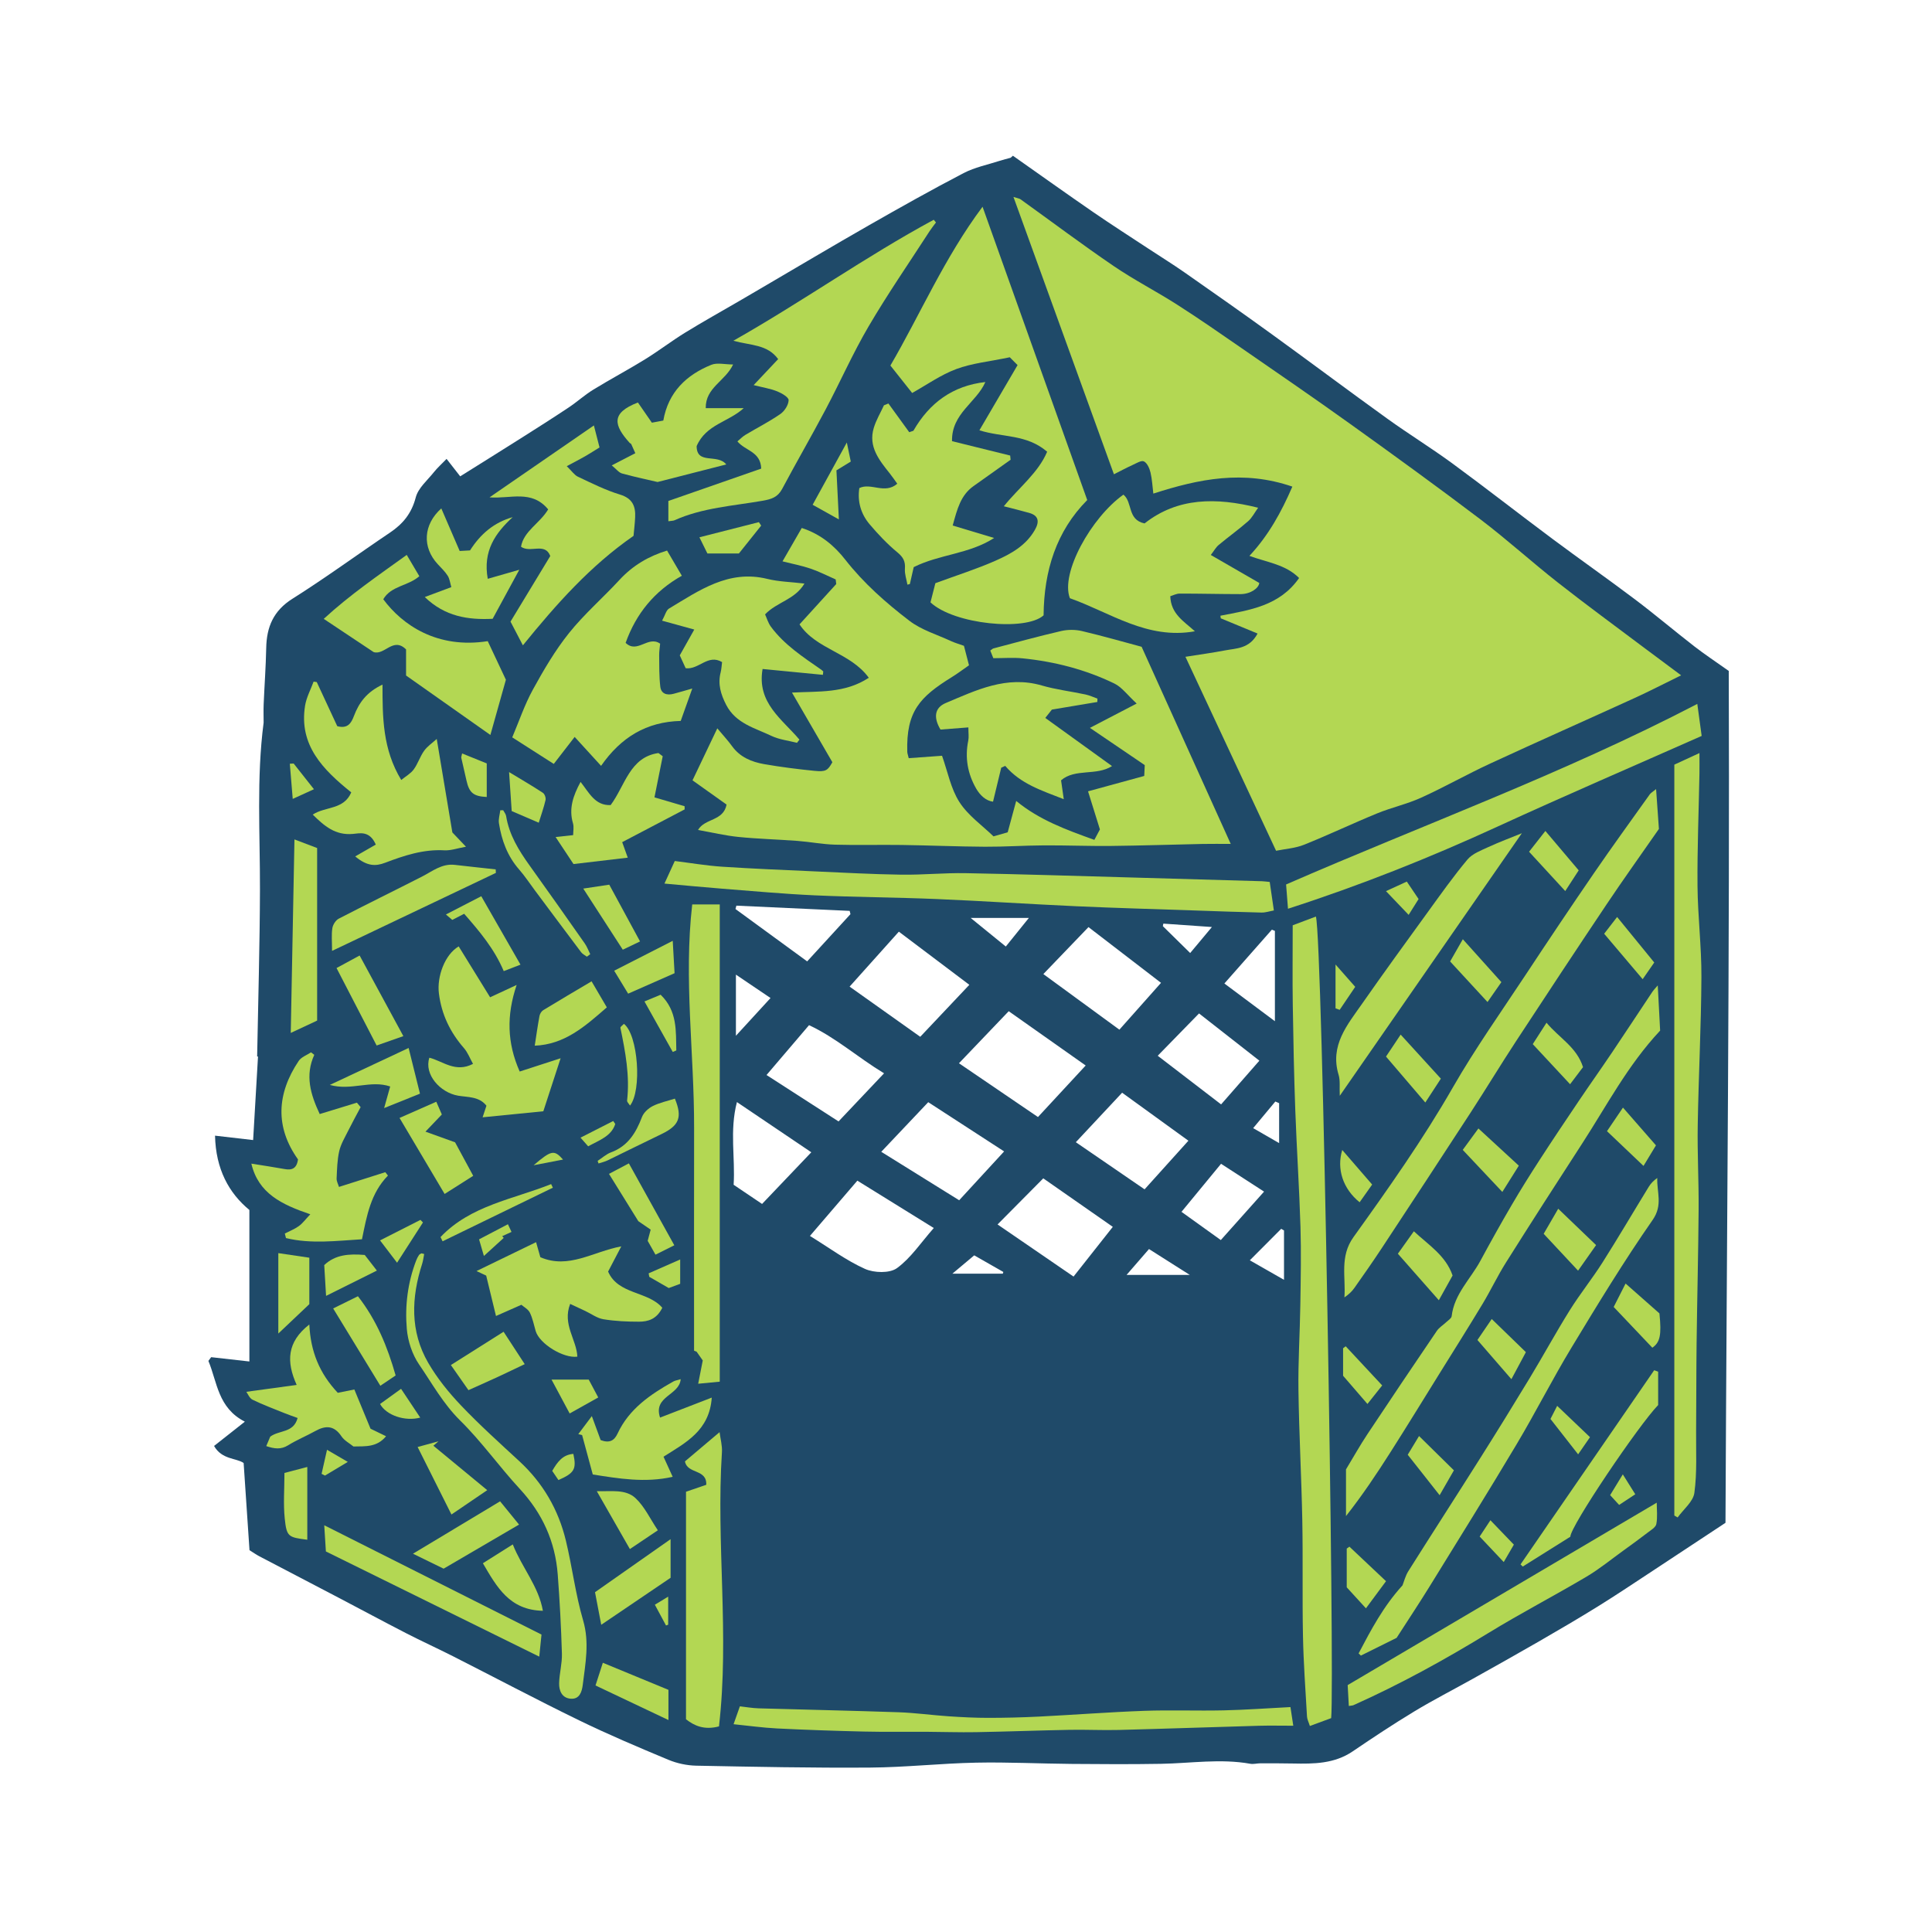 <svg version="1.1" id="svg" xmlns="http://www.w3.org/2000/svg" xmlns:xlink="http://www.w3.org/1999/xlink" x="0px" y="0px"
	 width="200px" height="200px" viewBox="0 0 200 200" enable-background="new 0 0 200 200" xml:space="preserve">
<path class="stroke" fill="#1f4a69"  fill-rule="evenodd" clip-rule="evenodd" d="M104.857,16.122c2.762,1.942,5.509,3.905,8.288,5.82
	c1.886,1.298,3.814,2.532,5.727,3.792c1.263,0.833,2.553,1.629,3.792,2.496c3,2.096,5.996,4.199,8.961,6.345
	c4.015,2.906,7.981,5.88,12.003,8.776c2.221,1.599,4.559,3.037,6.764,4.655c3.464,2.541,6.847,5.191,10.291,7.759
	c2.843,2.12,5.75,4.156,8.581,6.291c2.078,1.567,4.066,3.253,6.123,4.849c1.046,0.812,2.155,1.543,3.574,2.551
	c0.106,29.053-0.208,58.474-0.339,88.184c-2.504,1.654-5.038,3.332-7.577,5c-1.858,1.221-3.703,2.461-5.592,3.632
	c-2.037,1.264-4.107,2.473-6.182,3.672c-2.252,1.3-4.522,2.567-6.791,3.837c-2.028,1.134-4.1,2.191-6.086,3.393
	c-2.163,1.308-4.273,2.708-6.364,4.128c-1.901,1.291-4.025,1.3-6.181,1.256c-1.121-0.022-2.243-0.021-3.365-0.02
	c-0.352,0-0.716,0.108-1.053,0.048c-3.085-0.552-6.164-0.049-9.247,0.005c-3.071,0.053-6.144,0.037-9.216,0.01
	c-3.311-0.027-6.624-0.199-9.933-0.131c-3.654,0.075-7.303,0.483-10.956,0.51c-6,0.043-12.001-0.079-18.001-0.197
	c-0.967-0.02-1.988-0.236-2.881-0.608c-3.118-1.3-6.235-2.618-9.271-4.097c-4.388-2.137-8.703-4.427-13.058-6.636
	c-1.598-0.81-3.231-1.552-4.824-2.371c-2.337-1.201-4.65-2.45-6.979-3.669c-2.74-1.438-5.487-2.863-8.229-4.301
	c-0.306-0.162-0.59-0.363-1.008-0.624c-0.196-2.918-0.395-5.861-0.607-9.026c-0.723-0.521-2.259-0.336-3.061-1.767
	c1.018-0.803,2.005-1.582,3.186-2.513c-2.796-1.433-2.85-4.079-3.773-6.292c0.096-0.128,0.191-0.257,0.287-0.385
	c1.215,0.136,2.43,0.274,3.956,0.446c0-5.15,0-10.308,0-15.684c-2.125-1.75-3.481-4.233-3.556-7.693
	c1.402,0.163,2.659,0.307,3.944,0.456c0.171-2.926,0.338-5.787,0.504-8.646c-0.029-0.001-0.059-0.002-0.089-0.003
	c0.104-5.767,0.277-11.532,0.292-17.298c0.015-5.762-0.367-11.532,0.379-17.264c0-0.636-0.022-1.271,0.004-1.905
	c0.082-1.938,0.226-3.874,0.264-5.812c0.042-2.186,0.739-3.864,2.721-5.112c3.438-2.166,6.72-4.577,10.093-6.845
	c1.348-0.906,2.239-1.995,2.667-3.645c0.253-0.974,1.213-1.774,1.89-2.625c0.345-0.434,0.767-0.807,1.3-1.36
	c0.524,0.671,0.918,1.176,1.411,1.807c2.03-1.272,4.157-2.596,6.274-3.936c1.658-1.049,3.315-2.101,4.949-3.188
	c0.874-0.581,1.659-1.301,2.552-1.848c1.766-1.084,3.601-2.056,5.364-3.144c1.408-0.868,2.725-1.884,4.133-2.752
	c1.829-1.126,3.707-2.171,5.563-3.251c0.759-0.442,1.516-0.888,2.275-1.331c3.729-2.181,7.44-4.392,11.191-6.534
	c3.242-1.852,6.499-3.682,9.81-5.407c1.158-0.604,2.494-0.867,3.751-1.277c0.366-0.119,0.742-0.207,1.113-0.31
	C104.696,16.26,104.777,16.19,104.857,16.122z M99.272,110.068c2.869,1.953,5.451,3.71,8.178,5.567
	c1.638-1.769,3.227-3.485,4.94-5.335c-2.818-1.988-5.427-3.829-7.968-5.621C102.599,106.588,101.01,108.251,99.272,110.068z
	 M87.951,102.134c2.466,1.751,4.854,3.447,7.313,5.193c1.781-1.885,3.449-3.651,5.082-5.38c-2.565-1.934-4.91-3.702-7.297-5.502
	C91.337,98.355,89.71,100.171,87.951,102.134z M96.665,127.124c-2.73-1.693-5.282-3.273-7.912-4.903
	c-1.663,1.938-3.248,3.786-4.909,5.722c2.019,1.243,3.762,2.544,5.699,3.413c0.939,0.421,2.557,0.469,3.311-0.08
	C94.292,130.23,95.33,128.637,96.665,127.124z M103.946,119.194c-2.646-1.717-5.2-3.374-7.855-5.097
	c-1.58,1.669-3.136,3.313-4.863,5.137c2.769,1.722,5.37,3.34,8.066,5.016C100.814,122.598,102.324,120.957,103.946,119.194z
	 M108.007,100.835c2.677,1.958,5.156,3.771,7.872,5.756c1.444-1.625,2.865-3.225,4.309-4.848c-2.635-2.025-5.078-3.903-7.508-5.77
	C111.101,97.616,109.612,99.165,108.007,100.835z M91.518,111.109c-2.732-1.653-4.973-3.682-7.766-4.984
	c-1.493,1.75-2.855,3.346-4.402,5.16c2.539,1.636,4.987,3.212,7.456,4.804C88.4,114.404,89.883,112.836,91.518,111.109z
	 M115.197,127.003c-2.545-1.775-4.837-3.374-7.197-5.021c-1.584,1.598-3.126,3.152-4.733,4.773c2.702,1.853,5.174,3.548,7.867,5.394
	C112.537,130.373,113.823,128.743,115.197,127.003z M116.162,113.117c-1.585,1.695-3.141,3.358-4.792,5.124
	c2.492,1.709,4.79,3.284,7.117,4.879c1.528-1.696,2.953-3.276,4.537-5.034C120.737,116.431,118.591,114.875,116.162,113.117z
	 M126.408,114.327c1.359-1.553,2.636-3.013,3.961-4.527c-2.162-1.692-4.124-3.228-6.245-4.889c-1.478,1.513-2.876,2.946-4.277,4.38
	C122.129,111.042,124.19,112.625,126.408,114.327z M78.889,124.632c1.732-1.818,3.343-3.507,5.097-5.348
	c-2.575-1.738-5.008-3.38-7.7-5.197c-0.773,2.973-0.162,5.781-0.341,8.56C76.919,123.304,77.847,123.93,78.889,124.632z
	 M83.557,99.522c1.524-1.663,3.003-3.276,4.482-4.889c-0.027-0.113-0.053-0.226-0.08-0.339c-3.909-0.18-7.818-0.36-11.728-0.541
	c-0.031,0.116-0.062,0.232-0.094,0.349C78.561,95.872,80.982,97.642,83.557,99.522z M130.855,123.356
	c-1.56-1.01-2.924-1.893-4.452-2.881c-1.396,1.694-2.657,3.227-4.096,4.974c1.377,0.988,2.642,1.896,4.071,2.922
	C127.849,126.724,129.287,125.113,130.855,123.356z M131.977,105.715c0-3.279,0-6.313,0-9.348c-0.105-0.042-0.21-0.084-0.316-0.126
	c-1.586,1.799-3.173,3.597-4.913,5.57C128.5,103.119,130.147,104.349,131.977,105.715z M79.765,103.315
	c-1.256-0.85-2.382-1.61-3.583-2.422c0,2.183,0,4.101,0,6.328C77.512,105.771,78.573,104.614,79.765,103.315z M129.382,130.466
	c1.27,0.725,2.306,1.316,3.538,2.02c0-1.938,0-3.523,0-5.108c-0.097-0.057-0.194-0.114-0.29-0.171
	C131.619,128.221,130.608,129.235,129.382,130.466z M118.944,129.301c-0.789,0.91-1.499,1.729-2.324,2.68c2.265,0,4.249,0,6.55,0
	C121.601,130.985,120.311,130.167,118.944,129.301z M100.485,95.026c1.279,1.041,2.417,1.967,3.636,2.958
	c0.791-0.98,1.476-1.831,2.386-2.958C104.402,95.026,102.632,95.026,100.485,95.026z M120.43,95.613
	c-0.018,0.086-0.036,0.174-0.054,0.26c0.905,0.89,1.809,1.779,2.831,2.783c0.706-0.845,1.396-1.67,2.25-2.692
	C123.574,95.833,122.002,95.723,120.43,95.613z M132.415,114.199c-0.131-0.057-0.262-0.113-0.393-0.17
	c-0.734,0.882-1.468,1.763-2.294,2.755c0.981,0.565,1.784,1.028,2.687,1.548C132.415,116.824,132.415,115.511,132.415,114.199z
	 M100.852,129.953c-0.798,0.67-1.427,1.198-2.263,1.898c1.928,0,3.575,0,5.224,0c0.017-0.06,0.032-0.12,0.049-0.18
	C102.805,131.068,101.749,130.465,100.852,129.953z"/>
<path fill-rule="evenodd" clip-rule="evenodd" fill="#b3d753" class="fill" d="M115.313,49.097c-3.509-9.689-6.911-19.077-10.4-28.709
	c0.446,0.144,0.615,0.158,0.733,0.244c3.21,2.305,6.371,4.681,9.635,6.905c2.117,1.443,4.416,2.619,6.577,4.002
	c2.26,1.444,4.464,2.976,6.671,4.501c3.759,2.599,7.53,5.182,11.244,7.845c4.526,3.245,9.038,6.512,13.476,9.876
	c2.752,2.087,5.318,4.422,8.037,6.556c2.936,2.305,5.95,4.51,8.934,6.754c1.204,0.906,2.416,1.801,3.809,2.838
	c-1.733,0.849-3.255,1.638-4.813,2.349c-4.976,2.272-9.979,4.485-14.944,6.782c-2.414,1.117-4.734,2.437-7.156,3.537
	c-1.462,0.664-3.065,1.014-4.555,1.625c-2.542,1.042-5.024,2.227-7.573,3.248c-0.905,0.364-1.932,0.425-2.889,0.621
	c-3.167-6.779-6.24-13.355-9.382-20.079c1.538-0.245,2.813-0.414,4.073-0.658c1.181-0.228,2.539-0.152,3.394-1.748
	c-1.366-0.565-2.588-1.07-3.81-1.577c-0.013-0.089-0.025-0.179-0.038-0.269c3.015-0.588,6.118-0.996,8.146-3.903
	c-1.382-1.397-3.28-1.609-5.141-2.292c1.979-2.125,3.298-4.522,4.443-7.17c-5.07-1.742-9.659-0.804-14.392,0.723
	c-0.091-0.727-0.123-1.477-0.295-2.193c-0.103-0.426-0.339-0.971-0.676-1.14c-0.268-0.134-0.793,0.198-1.181,0.372
	C116.656,48.4,116.09,48.707,115.313,49.097z"/>
<path fill-rule="evenodd" clip-rule="evenodd" fill="#b3d753" class="fill" d="M82.998,54.656c1.978,0.642,3.386,1.854,4.51,3.289
	c1.909,2.439,4.206,4.461,6.627,6.314c1.246,0.955,2.859,1.432,4.314,2.106c0.412,0.191,0.855,0.314,1.339,0.489
	c0.159,0.616,0.316,1.222,0.522,2.017c-0.57,0.394-1.145,0.831-1.755,1.209c-3.342,2.07-4.749,3.557-4.635,7.74
	c0.004,0.169,0.074,0.336,0.151,0.666c1.149-0.083,2.286-0.166,3.448-0.25c0.585,1.64,0.905,3.402,1.799,4.794
	c0.897,1.395,2.368,2.42,3.529,3.551c0.646-0.186,1.038-0.298,1.469-0.422c0.296-1.093,0.579-2.136,0.88-3.247
	c2.389,1.974,5.203,2.993,8.091,4.031c0.241-0.452,0.4-0.751,0.576-1.082c-0.409-1.315-0.813-2.608-1.229-3.944
	c2.013-0.551,3.894-1.066,5.817-1.591c0.017-0.34,0.031-0.647,0.054-1.123c-1.822-1.236-3.674-2.495-5.676-3.854
	c1.562-0.812,3.013-1.568,4.839-2.519c-0.954-0.875-1.529-1.695-2.318-2.076c-2.994-1.45-6.194-2.271-9.503-2.604
	c-0.965-0.096-1.949-0.015-3.019-0.015c-0.1-0.251-0.208-0.525-0.315-0.791c0.162-0.11,0.241-0.198,0.336-0.223
	c2.333-0.612,4.66-1.257,7.011-1.799c0.683-0.157,1.466-0.155,2.147,0.006c2.215,0.523,4.405,1.154,6.173,1.627
	c3.173,7.019,6.183,13.678,9.226,20.408c-1.006,0-1.964-0.017-2.921,0.003c-3.163,0.065-6.326,0.172-9.489,0.206
	c-2.308,0.024-4.616-0.072-6.923-0.059c-2.039,0.011-4.077,0.152-6.115,0.141c-2.871-0.017-5.74-0.142-8.61-0.183
	c-2.304-0.033-4.612,0.036-6.915-0.031c-1.295-0.038-2.582-0.292-3.877-0.39c-2.035-0.155-4.079-0.204-6.109-0.409
	c-1.385-0.14-2.752-0.468-4.187-0.722c0.707-1.23,2.618-0.889,2.956-2.629c-1.111-0.791-2.246-1.598-3.527-2.509
	c0.805-1.688,1.624-3.406,2.566-5.382c0.623,0.747,1.112,1.269,1.528,1.846c0.825,1.142,2.025,1.631,3.322,1.858
	c1.729,0.301,3.475,0.521,5.221,0.696c1.168,0.117,1.367-0.046,1.841-0.895c-1.377-2.376-2.738-4.719-4.181-7.208
	c2.729-0.15,5.47,0.105,7.951-1.534c-1.91-2.626-5.445-2.919-7.17-5.526c1.286-1.413,2.543-2.794,3.799-4.174
	c-0.018-0.159-0.036-0.318-0.055-0.477c-0.858-0.376-1.698-0.811-2.582-1.114c-0.893-0.306-1.831-0.482-2.923-0.759
	C81.695,56.919,82.329,55.817,82.998,54.656z"/>
<path fill-rule="evenodd" clip-rule="evenodd" fill="#b3d753" class="fill" d="M112.55,51.764c-3.207,3.237-4.475,7.314-4.518,11.935
	c-1.829,1.673-9.292,0.939-11.708-1.343c0.172-0.673,0.367-1.438,0.506-1.985c2.214-0.816,4.255-1.459,6.201-2.317
	c1.604-0.708,3.166-1.558,4.103-3.204c0.5-0.879,0.366-1.482-0.592-1.755c-0.807-0.23-1.623-0.426-2.627-0.686
	c1.557-1.933,3.565-3.458,4.486-5.647c-2.141-1.84-4.638-1.459-7.013-2.219c1.264-2.16,2.511-4.288,3.951-6.748
	c-0.303-0.306-0.629-0.631-0.807-0.811c-2.14,0.449-3.922,0.617-5.542,1.222c-1.616,0.603-3.068,1.643-4.564,2.476
	c-0.727-0.916-1.449-1.828-2.252-2.841c3.076-5.268,5.576-11.134,9.539-16.439C105.356,31.61,108.93,41.625,112.55,51.764z"/>
<path fill-rule="evenodd" clip-rule="evenodd" fill="#b3d753" class="fill" d="M137.802,177.861c-0.684,0.252-1.392,0.513-2.205,0.813
	c-0.125-0.399-0.281-0.686-0.297-0.98c-0.159-2.779-0.362-5.558-0.417-8.339c-0.079-3.975,0.006-7.954-0.069-11.929
	c-0.087-4.515-0.337-9.027-0.399-13.541c-0.041-2.948,0.151-5.897,0.196-8.847c0.041-2.678,0.095-5.359,0.014-8.034
	c-0.123-4.022-0.391-8.039-0.537-12.06c-0.131-3.626-0.205-7.255-0.26-10.884c-0.041-2.688-0.008-5.378-0.008-8.274
	c0.662-0.249,1.527-0.575,2.401-0.904C136.909,97.087,138.189,174.005,137.802,177.861z"/>
<path fill-rule="evenodd" clip-rule="evenodd" fill="#b3d753" class="fill" d="M96.892,23.029c-0.218,0.295-0.453,0.582-0.652,0.889
	c-2.122,3.281-4.346,6.502-6.322,9.869c-1.632,2.779-2.938,5.749-4.45,8.602c-1.463,2.76-3.03,5.465-4.499,8.223
	c-0.458,0.86-1.106,1.066-2.018,1.225c-3.072,0.537-6.231,0.719-9.136,2.025c-0.124,0.055-0.277,0.046-0.626,0.098
	c0-0.791,0-1.536,0-2.101c3.311-1.154,6.464-2.253,9.612-3.35c-0.063-1.784-1.656-1.829-2.463-2.817
	c0.271-0.225,0.521-0.493,0.823-0.674c1.205-0.724,2.467-1.361,3.62-2.158c0.435-0.301,0.847-0.941,0.857-1.437
	c0.007-0.305-0.725-0.729-1.196-0.916c-0.708-0.281-1.479-0.401-2.424-0.641c0.861-0.913,1.66-1.762,2.537-2.692
	c-1.13-1.542-2.819-1.398-4.639-1.899C83.1,31.21,89.621,26.55,96.662,22.75C96.738,22.843,96.816,22.936,96.892,23.029z"/>
<path fill-rule="evenodd" clip-rule="evenodd" fill="#b3d753" class="fill" d="M59.489,76.286c-0.805,1.041-1.472,1.902-2.163,2.795
	c-1.319-0.844-2.676-1.711-4.299-2.749c0.695-1.639,1.274-3.369,2.137-4.943c1.113-2.028,2.3-4.056,3.74-5.855
	c1.571-1.964,3.503-3.635,5.214-5.492c1.379-1.496,3.029-2.468,4.936-3.048c0.52,0.886,0.992,1.691,1.529,2.607
	c-2.815,1.586-4.731,3.902-5.818,6.948c1.21,1.167,2.325-0.795,3.573,0.083c-0.03,0.339-0.105,0.778-0.101,1.216
	c0.012,1.081-0.009,2.168,0.117,3.238c0.088,0.742,0.687,0.919,1.372,0.737c0.56-0.149,1.114-0.313,1.938-0.547
	c-0.468,1.315-0.838,2.349-1.196,3.354c-3.547,0.091-6.176,1.684-8.245,4.65C61.331,78.302,60.509,77.401,59.489,76.286z"/>
<path fill-rule="evenodd" clip-rule="evenodd" fill="#b3d753" class="fill" d="M173.326,156.886c0-25.809,0-51.618,0-77.73
	c0.633-0.292,1.532-0.706,2.601-1.199c0,0.836,0.011,1.485-0.001,2.134c-0.072,3.875-0.232,7.75-0.2,11.624
	c0.026,3.139,0.42,6.275,0.404,9.411c-0.026,5.115-0.295,10.23-0.381,15.346c-0.049,2.893,0.112,5.791,0.092,8.685
	c-0.033,4.627-0.152,9.252-0.209,13.879c-0.038,3.032-0.024,6.065-0.051,9.097c-0.019,2.14,0.108,4.303-0.18,6.408
	c-0.124,0.91-1.128,1.7-1.732,2.545C173.555,157.019,173.44,156.952,173.326,156.886z"/>
<path fill-rule="evenodd" clip-rule="evenodd" fill="#b3d753" class="fill" d="M116.295,51.205c0.977,0.795,0.382,2.596,2.188,2.98
	c3.417-2.693,7.4-2.713,11.758-1.624c-0.37,0.511-0.628,1.041-1.038,1.398c-0.981,0.859-2.046,1.622-3.048,2.458
	c-0.288,0.24-0.476,0.598-0.813,1.034c1.774,1.024,3.356,1.938,5.017,2.896c-0.043,0.528-0.89,1.155-1.946,1.155
	c-2.1,0-4.198-0.057-6.296-0.054c-0.338,0-0.676,0.185-0.969,0.271c0.058,1.827,1.386,2.584,2.548,3.631
	c-4.942,0.888-8.742-1.933-12.942-3.423C109.753,59.338,112.957,53.586,116.295,51.205z"/>
<path fill-rule="evenodd" clip-rule="evenodd" fill="#b3d753" class="fill" d="M171.438,81.688c0.12,1.691,0.221,3.128,0.292,4.123
	c-1.952,2.808-3.715,5.266-5.396,7.778c-3.158,4.714-6.285,9.45-9.394,14.197c-1.604,2.448-3.118,4.954-4.714,7.407
	c-3.052,4.694-6.128,9.375-9.21,14.051c-0.909,1.38-1.858,2.733-2.811,4.083c-0.258,0.368-0.594,0.683-1.032,0.978
	c0.153-2.111-0.507-4.226,0.936-6.236c3.612-5.036,7.188-10.094,10.284-15.49c2.314-4.032,5.016-7.843,7.582-11.729
	c2.308-3.496,4.639-6.977,7.009-10.43c1.892-2.756,3.857-5.462,5.797-8.185C170.893,82.077,171.086,81.976,171.438,81.688z"/>
<path fill-rule="evenodd" clip-rule="evenodd" fill="#b3d753" class="fill" d="M131.441,91.299c0.139,0.958,0.269,1.847,0.43,2.952
	c-0.456,0.082-0.872,0.227-1.284,0.217c-2.286-0.051-4.572-0.137-6.858-0.215c-4.092-0.142-8.186-0.251-12.274-0.437
	c-4.819-0.218-9.634-0.543-14.454-0.746c-4.221-0.177-8.449-0.194-12.669-0.385c-3.196-0.144-6.386-0.44-9.576-0.688
	c-1.889-0.148-3.776-0.333-5.972-0.529c0.376-0.823,0.687-1.5,1.069-2.336c1.688,0.209,3.28,0.481,4.883,0.588
	c3.195,0.21,6.396,0.341,9.595,0.484c2.99,0.133,5.98,0.298,8.972,0.342c2.219,0.032,4.442-0.196,6.66-0.156
	c5.64,0.101,11.278,0.285,16.916,0.44c4.589,0.126,9.177,0.261,13.765,0.394C130.854,91.23,131.061,91.264,131.441,91.299z"/>
<path fill-rule="evenodd" clip-rule="evenodd" fill="#b3d753" class="fill" d="M171.857,106.688c-3.36,3.585-5.543,7.797-8.106,11.744
	c-2.644,4.072-5.266,8.157-7.854,12.264c-0.875,1.389-1.579,2.886-2.428,4.293c-1.466,2.433-2.982,4.834-4.482,7.247
	c-1.67,2.689-3.326,5.389-5.024,8.06c-1.437,2.261-2.926,4.489-4.626,6.648c0-1.673,0-3.345,0-4.836
	c0.794-1.312,1.459-2.5,2.209-3.631c2.377-3.583,4.78-7.149,7.196-10.707c0.244-0.358,0.656-0.601,0.981-0.909
	c0.201-0.191,0.526-0.386,0.553-0.608c0.264-2.294,1.95-3.84,2.971-5.731c1.055-1.951,2.136-3.89,3.257-5.803
	c0.922-1.578,1.896-3.128,2.89-4.663c1.331-2.054,2.694-4.086,4.062-6.115c1.123-1.666,2.289-3.306,3.411-4.973
	c1.414-2.101,2.803-4.218,4.206-6.325c0.091-0.138,0.214-0.254,0.538-0.635C171.707,103.794,171.785,105.299,171.857,106.688z"/>
<path fill-rule="evenodd" clip-rule="evenodd" fill="#b3d753" class="fill" d="M36.772,88.655c0.812-0.467,1.522-0.875,2.129-1.224
	c-0.636-1.466-1.652-1.168-2.375-1.103c-1.82,0.163-2.951-0.82-4.152-2c1.3-0.863,3.215-0.479,3.987-2.301
	c-2.924-2.354-5.44-4.88-4.779-8.98c0.138-0.854,0.58-1.659,0.883-2.486c0.108,0.015,0.217,0.03,0.326,0.046
	c0.715,1.538,1.43,3.075,2.122,4.567c1.079,0.288,1.441-0.303,1.726-1.053c0.514-1.354,1.303-2.475,2.958-3.25
	c0,3.407,0.011,6.687,1.94,9.873c0.458-0.375,0.975-0.661,1.291-1.092c0.433-0.591,0.652-1.337,1.08-1.933
	c0.333-0.464,0.843-0.803,1.303-1.224c0.575,3.444,1.111,6.651,1.617,9.678c0.512,0.538,0.871,0.915,1.409,1.479
	c-0.892,0.159-1.575,0.411-2.241,0.373c-2.173-0.122-4.161,0.54-6.133,1.289C38.893,89.683,38.013,89.694,36.772,88.655z"/>
<path fill-rule="evenodd" clip-rule="evenodd" fill="#b3d753" class="fill" d="M102.003,39.548c-0.923,2.127-3.509,3.238-3.45,6.121
	c2.012,0.498,4.015,0.993,6.02,1.489c0.015,0.145,0.029,0.29,0.043,0.435c-1.275,0.907-2.548,1.819-3.828,2.721
	c-1.338,0.943-1.696,2.376-2.166,4.088c1.439,0.432,2.75,0.826,4.29,1.289c-2.591,1.675-5.647,1.676-8.324,3.017
	c-0.124,0.542-0.262,1.146-0.399,1.751c-0.084,0.021-0.169,0.043-0.253,0.065c-0.095-0.551-0.3-1.11-0.259-1.651
	c0.056-0.752-0.17-1.189-0.77-1.684c-1.051-0.869-2.007-1.878-2.89-2.923c-0.894-1.059-1.27-2.338-1.059-3.741
	c1.208-0.592,2.628,0.674,3.928-0.451c-0.273-0.376-0.501-0.714-0.753-1.033c-1.106-1.395-2.271-2.79-1.678-4.752
	c0.245-0.81,0.695-1.557,1.051-2.332c0.155-0.062,0.309-0.125,0.463-0.187c0.719,0.99,1.438,1.98,2.156,2.971
	c0.144-0.05,0.287-0.1,0.43-0.15C96.223,41.692,98.635,39.929,102.003,39.548z"/>
<path fill-rule="evenodd" clip-rule="evenodd" fill="#b3d753" class="fill" d="M133.332,94.073c-0.073-0.932-0.137-1.757-0.196-2.514
	c14.191-6.188,28.632-11.438,42.568-18.69c0.174,1.279,0.297,2.18,0.452,3.314c-7.117,3.153-14.175,6.191-21.156,9.396
	C148.012,88.789,140.889,91.633,133.332,94.073z"/>
<path fill-rule="evenodd" clip-rule="evenodd" fill="#b3d753" class="fill" d="M144.577,169.55c-0.994,0.493-2.347,1.165-3.699,1.836
	c-0.079-0.075-0.157-0.15-0.235-0.225c1.282-2.433,2.559-4.87,4.542-7.042c0.158-0.392,0.299-0.985,0.607-1.474
	c2.459-3.901,4.965-7.774,7.426-11.675c1.747-2.766,3.467-5.55,5.161-8.35c1.4-2.315,2.695-4.696,4.128-6.99
	c1.055-1.69,2.315-3.252,3.383-4.935c1.642-2.588,3.191-5.234,4.794-7.847c0.21-0.343,0.5-0.638,0.876-0.904
	c-0.06,1.47,0.603,2.791-0.478,4.342c-2.979,4.277-5.694,8.744-8.395,13.208c-1.987,3.283-3.721,6.719-5.687,10.016
	c-2.941,4.933-5.978,9.808-8.994,14.696C146.976,165.878,145.887,167.513,144.577,169.55z"/>
<path fill-rule="evenodd" clip-rule="evenodd" fill="#b3d753" class="fill" d="M65.583,55.472c-4.478,3.109-7.973,7.047-11.454,11.332
	c-0.397-0.762-0.77-1.474-1.281-2.454c1.324-2.185,2.682-4.424,4.116-6.792c-0.55-1.447-2.065-0.267-3.03-0.961
	c0.288-1.629,1.932-2.4,2.813-3.865c-1.72-2.074-3.916-1.073-6.072-1.245c3.538-2.438,7.076-4.877,10.804-7.445
	c0.215,0.836,0.372,1.449,0.584,2.277c-0.48,0.295-0.987,0.624-1.51,0.925c-0.526,0.302-1.067,0.577-1.883,1.015
	c0.527,0.509,0.789,0.918,1.161,1.093c1.422,0.668,2.841,1.388,4.336,1.841c1.296,0.393,1.638,1.189,1.583,2.354
	C65.722,54.177,65.644,54.806,65.583,55.472z"/>
<path fill-rule="evenodd" clip-rule="evenodd" fill="#b3d753" class="fill" d="M71.85,139.824c0-7.694-0.012-15.388,0.003-23.083
	c0.016-7.701-1.083-15.393-0.195-23.112c0.912,0,1.775,0,2.85,0c0,16.491,0,32.896,0,49.401c-0.798,0.077-1.514,0.146-2.232,0.214
	c0.161-0.816,0.317-1.62,0.473-2.41c-0.234-0.333-0.435-0.62-0.635-0.906C72.025,139.893,71.938,139.858,71.85,139.824z"/>
<path fill-rule="evenodd" clip-rule="evenodd" fill="#b3d753" class="fill" d="M74.75,68.541c-1.461-0.877-2.413,0.814-3.77,0.632
	c-0.189-0.413-0.39-0.85-0.61-1.33c0.457-0.812,0.897-1.597,1.501-2.672c-1.189-0.328-2.188-0.603-3.332-0.918
	c0.312-0.565,0.418-1.078,0.723-1.259c3.127-1.869,6.157-4.054,10.175-3.065c1.177,0.29,2.42,0.312,3.84,0.481
	c-1.004,1.688-2.833,1.888-4.077,3.19c0.177,0.386,0.314,0.882,0.599,1.27c1.384,1.879,3.314,3.135,5.195,4.441
	c0.082,0.057,0.152,0.131,0.228,0.196c-0.012,0.118-0.024,0.234-0.037,0.352c-2.057-0.199-4.115-0.399-6.243-0.605
	c-0.614,3.518,2.042,5.2,3.816,7.316c-0.085,0.108-0.171,0.217-0.256,0.326c-0.888-0.23-1.837-0.331-2.65-0.719
	c-1.717-0.819-3.69-1.282-4.682-3.217c-0.554-1.08-0.878-2.142-0.571-3.349C74.685,69.277,74.698,68.925,74.75,68.541z"/>
<path fill-rule="evenodd" clip-rule="evenodd" fill="#b3d753" class="fill" d="M108.891,73.457c-0.024,0.031-0.253,0.319-0.684,0.863
	c2.341,1.69,4.594,3.315,6.909,4.984c-1.624,1.041-3.816,0.217-5.274,1.474c0.103,0.724,0.176,1.234,0.278,1.953
	c-2.292-0.9-4.469-1.58-6.059-3.447c-0.138,0.062-0.275,0.125-0.414,0.188c-0.271,1.125-0.543,2.251-0.849,3.518
	c-0.752-0.093-1.357-0.684-1.743-1.354c-0.883-1.533-1.185-3.207-0.819-4.976c0.074-0.354,0.011-0.737,0.011-1.36
	c-1.084,0.083-2.016,0.155-2.887,0.223c-0.745-1.245-0.617-2.259,0.545-2.748c3.16-1.329,6.296-2.873,9.931-1.817
	c1.478,0.429,3.025,0.612,4.535,0.934c0.422,0.091,0.824,0.281,1.236,0.425c-0.004,0.117-0.008,0.234-0.012,0.351
	C112.127,72.915,110.659,73.16,108.891,73.457z"/>
<path fill-rule="evenodd" clip-rule="evenodd" fill="#b3d753" class="fill" d="M32.535,109.196c-0.97,2.126-0.405,4.065,0.561,6.13
	c1.306-0.399,2.578-0.789,3.851-1.178c0.129,0.154,0.257,0.308,0.386,0.461c-0.437,0.825-0.889,1.642-1.305,2.478
	c-0.337,0.68-0.747,1.355-0.912,2.081c-0.208,0.915-0.225,1.878-0.27,2.822c-0.014,0.287,0.155,0.581,0.244,0.88
	c1.657-0.528,3.227-1.027,4.795-1.525c0.092,0.117,0.184,0.234,0.276,0.351c-1.788,1.82-2.195,4.171-2.689,6.593
	c-2.646,0.159-5.273,0.505-7.868-0.124c-0.04-0.157-0.08-0.313-0.119-0.47c0.488-0.252,1.013-0.454,1.453-0.772
	c0.385-0.277,0.676-0.685,1.184-1.22c-2.98-1.014-5.375-2.167-6.102-5.244c1.272,0.205,2.362,0.363,3.444,0.562
	c0.755,0.139,1.257-0.052,1.384-1.002c-2.374-3.33-2.212-6.787,0.074-10.195c0.269-0.4,0.842-0.597,1.274-0.887
	C32.309,109.024,32.422,109.111,32.535,109.196z"/>
<path fill-rule="evenodd" clip-rule="evenodd" fill="#b3d753" class="fill" d="M42.105,57.443c0.489,0.828,0.885,1.497,1.303,2.204
	c-1.139,1.018-2.924,0.986-3.731,2.388c1.968,2.663,5.583,5.157,10.814,4.337c0.623,1.325,1.283,2.728,1.879,3.995
	c-0.547,1.945-1.037,3.692-1.606,5.716c-3.03-2.136-5.904-4.163-8.729-6.155c0-1.065,0-1.929,0-2.7
	c-1.337-1.328-2.217,0.638-3.358,0.275c-1.66-1.105-3.32-2.21-5.164-3.438C36.229,61.564,39.188,59.548,42.105,57.443z"/>
<path fill-rule="evenodd" clip-rule="evenodd" fill="#b3d753" class="fill" d="M50.736,103.239c0.983-0.457,1.669-0.776,2.747-1.278
	c-1.065,3.168-0.991,6.005,0.315,8.964c1.388-0.451,2.769-0.899,4.237-1.375c-0.598,1.831-1.122,3.44-1.79,5.488
	c-1.753,0.174-3.955,0.394-6.286,0.625c0.18-0.542,0.275-0.83,0.398-1.201c-0.757-0.968-1.939-0.869-2.93-1.037
	c-1.864-0.315-3.55-2.203-2.979-3.932c1.399,0.354,2.689,1.589,4.518,0.638c-0.333-0.594-0.548-1.186-0.935-1.629
	c-1.43-1.64-2.322-3.477-2.596-5.664c-0.217-1.73,0.602-4.018,2.048-4.868C48.553,99.701,49.624,101.438,50.736,103.239z"/>
<path fill-rule="evenodd" clip-rule="evenodd" fill="#b3d753" class="fill" d="M71.016,154.424c0.859-0.294,1.477-0.506,2.096-0.718
	c0.076-1.67-1.963-1.086-2.205-2.424c1.107-0.936,2.29-1.934,3.583-3.027c0.089,0.708,0.288,1.396,0.244,2.07
	c-0.612,9.458,0.791,18.954-0.306,28.391c-1.516,0.402-2.55-0.062-3.414-0.738C71.016,170.02,71.016,162.209,71.016,154.424z"/>
<path fill-rule="evenodd" clip-rule="evenodd" fill="#b3d753" class="fill" d="M53.974,135.07c-0.895,0.396-1.627,0.719-2.629,1.162
	c-0.363-1.496-0.688-2.834-1.015-4.183c-0.349-0.163-0.689-0.323-1.002-0.47c2.044-0.991,4.062-1.97,6.167-2.991
	c0.151,0.532,0.296,1.047,0.442,1.56c2.945,1.258,5.414-0.569,8.38-1.125c-0.509,0.974-0.923,1.765-1.366,2.609
	c1.032,2.402,4.135,2.011,5.61,3.749c-0.588,1.194-1.486,1.439-2.418,1.44c-1.228,0.001-2.469-0.055-3.678-0.253
	c-0.654-0.107-1.251-0.561-1.876-0.855c-0.461-0.218-0.923-0.433-1.565-0.733c-0.829,2.117,0.668,3.699,0.744,5.459
	c-1.42,0.205-3.921-1.321-4.313-2.646c-0.19-0.642-0.313-1.317-0.605-1.91C54.67,135.524,54.228,135.295,53.974,135.07z"/>
<path fill-rule="evenodd" clip-rule="evenodd" fill="#b3d753" class="fill" d="M133.587,176.716c0.083,0.545,0.171,1.127,0.293,1.93
	c-1.334,0-2.451-0.026-3.566,0.005c-4.833,0.138-9.665,0.308-14.497,0.433c-1.69,0.043-3.383-0.044-5.074-0.013
	c-3.237,0.061-6.474,0.185-9.711,0.242c-1.719,0.03-3.44-0.03-5.16-0.039c-2.146-0.01-4.293,0.026-6.438-0.024
	c-2.999-0.071-5.997-0.172-8.993-0.321c-1.491-0.075-2.976-0.286-4.502-0.439c0.243-0.687,0.415-1.176,0.653-1.851
	c0.59,0.065,1.269,0.188,1.95,0.208c4.831,0.142,9.661,0.238,14.489,0.405c1.724,0.06,3.441,0.302,5.164,0.418
	c1.364,0.092,2.732,0.162,4.099,0.162c1.758,0,3.518-0.043,5.273-0.132c3.621-0.182,7.236-0.462,10.858-0.594
	c2.746-0.1,5.498,0.012,8.246-0.05C128.923,177.007,131.173,176.84,133.587,176.716z"/>
<path fill-rule="evenodd" clip-rule="evenodd" fill="#b3d753" class="fill" d="M171.505,155.557c0,0.703,0.097,1.479-0.042,2.21
	c-0.065,0.343-0.561,0.63-0.9,0.891c-0.819,0.631-1.656,1.239-2.496,1.844c-1.275,0.92-2.5,1.927-3.849,2.725
	c-3.356,1.987-6.823,3.79-10.148,5.826c-4.513,2.764-9.133,5.306-13.963,7.467c-0.089,0.04-0.198,0.036-0.477,0.083
	c-0.039-0.718-0.077-1.398-0.119-2.163C150.169,168.149,160.788,161.882,171.505,155.557z"/>
<path fill-rule="evenodd" clip-rule="evenodd" fill="#b3d753" class="fill" d="M157.542,86.254c-6.26,9.028-12.452,17.958-18.849,27.182
	c-0.042-0.914,0.058-1.582-0.12-2.167c-0.927-3.05,0.902-5.173,2.437-7.371c2.219-3.179,4.501-6.317,6.778-9.456
	c1.342-1.849,2.662-3.718,4.125-5.467c0.507-0.605,1.39-0.931,2.149-1.283C155.196,87.169,156.371,86.733,157.542,86.254z"/>
<path fill-rule="evenodd" clip-rule="evenodd" fill="#b3d753" class="fill" d="M66.037,41.667c0.44,0.638,0.866,1.253,1.444,2.089
	c0.201-0.038,0.646-0.12,1.185-0.22c0.517-2.949,2.385-4.72,4.964-5.769c0.612-0.249,1.411-0.036,2.262-0.036
	c-0.824,1.748-2.863,2.376-2.834,4.519c1.399,0,2.666,0,3.931,0c-1.556,1.44-3.904,1.675-4.873,3.931
	c0.004,1.961,2.154,0.749,3.065,1.898c-2.274,0.582-4.458,1.14-7.109,1.818c-0.887-0.207-2.292-0.503-3.675-0.882
	c-0.337-0.092-0.599-0.458-1.068-0.838c0.851-0.44,1.547-0.8,2.44-1.262c-0.116-0.262-0.263-0.604-0.422-0.939
	c-0.027-0.057-0.119-0.078-0.166-0.13C63.548,44.033,63.2,42.756,66.037,41.667z"/>
<path fill-rule="evenodd" clip-rule="evenodd" fill="#b3d753" class="fill" d="M43.911,129.814c-0.068,0.337-0.104,0.685-0.209,1.012
	c-1.127,3.503-1.266,6.99,0.627,10.254c0.928,1.599,2.129,3.082,3.408,4.425c1.913,2.01,3.983,3.873,6.024,5.758
	c2.448,2.259,4.048,5.019,4.82,8.228c0.658,2.733,0.994,5.552,1.782,8.243c0.672,2.293,0.237,4.465-0.037,6.686
	c-0.088,0.715-0.333,1.502-1.25,1.43c-0.901-0.071-1.219-0.831-1.195-1.621c0.029-1.018,0.318-2.035,0.288-3.046
	c-0.082-2.734-0.225-5.469-0.433-8.197c-0.258-3.4-1.586-6.325-3.924-8.853c-2.122-2.294-3.942-4.88-6.161-7.067
	c-1.764-1.738-2.918-3.845-4.271-5.824c-0.708-1.037-1.157-2.405-1.266-3.663c-0.209-2.4,0.092-4.805,0.968-7.094
	c0.075-0.197,0.175-0.387,0.29-0.564c0.052-0.08,0.167-0.119,0.254-0.176C43.722,129.766,43.816,129.79,43.911,129.814z"/>
<path fill-rule="evenodd" clip-rule="evenodd" fill="#b3d753" class="fill" d="M70.465,142.771c-0.127,1.695-2.875,1.742-2.136,3.978
	c1.807-0.699,3.468-1.341,5.352-2.069c-0.238,3.423-2.681,4.65-4.994,6.118c0.336,0.737,0.613,1.345,0.948,2.081
	c-2.868,0.653-5.644,0.171-8.271-0.241c-0.392-1.447-0.747-2.761-1.103-4.075c-0.132-0.034-0.263-0.069-0.395-0.104
	c0.43-0.571,0.859-1.144,1.401-1.865c0.401,1.09,0.671,1.826,0.912,2.484c0.921,0.345,1.412,0.052,1.749-0.671
	c1.196-2.57,3.408-4.062,5.768-5.391C69.896,142.904,70.141,142.872,70.465,142.771z"/>
<path fill-rule="evenodd" clip-rule="evenodd" fill="#b3d753" class="fill" d="M68.604,78.285c-0.283,1.41-0.566,2.819-0.854,4.257
	c1.097,0.322,2.108,0.62,3.12,0.918c0.002,0.109,0.003,0.219,0.005,0.329c-2.101,1.101-4.201,2.202-6.466,3.39
	c0.23,0.643,0.411,1.145,0.577,1.606c-1.832,0.215-3.763,0.443-5.617,0.662c-0.581-0.876-1.171-1.766-1.854-2.798
	c0.648-0.071,1.121-0.121,1.818-0.197c0-0.409,0.093-0.84-0.016-1.212c-0.453-1.538,0.011-2.867,0.783-4.297
	c0.896,1.133,1.5,2.466,3.113,2.399c1.505-2.021,1.974-4.968,4.949-5.387C68.31,78.063,68.457,78.174,68.604,78.285z"/>
<path fill-rule="evenodd" clip-rule="evenodd" fill="#b3d753" class="fill" d="M36.681,143.837c0.594,1.439,1.178,2.855,1.676,4.062
	c0.674,0.326,1.103,0.534,1.607,0.779c-0.946,1.161-2.139,1.037-3.375,1.062c-0.397-0.326-0.943-0.606-1.241-1.052
	c-0.757-1.132-1.633-1.147-2.711-0.546c-0.921,0.513-1.909,0.913-2.802,1.469c-0.759,0.473-1.441,0.367-2.273,0.088
	c0.182-0.428,0.327-0.772,0.414-0.978c0.958-0.704,2.407-0.358,2.833-1.931c-0.512-0.188-0.958-0.34-1.395-0.517
	c-1.096-0.444-2.209-0.856-3.27-1.375c-0.323-0.158-0.496-0.621-0.645-0.819c1.665-0.228,3.292-0.45,5.212-0.712
	c-1.085-2.414-1.014-4.44,1.31-6.257c0.131,2.808,1.055,5.063,2.947,7.073C35.443,144.086,36.042,143.965,36.681,143.837z"/>
<path fill-rule="evenodd" clip-rule="evenodd" fill="#b3d753" class="fill" d="M47.586,57.038c0.45-0.025,0.759-0.043,1.071-0.06
	c1.068-1.679,2.458-2.886,4.416-3.443c-1.807,1.666-3.098,3.499-2.581,6.383c1.076-0.309,2.124-0.609,3.265-0.937
	c-0.954,1.756-1.84,3.385-2.759,5.077c-2.553,0.125-4.938-0.234-7.025-2.253c0.939-0.351,1.734-0.647,2.748-1.026
	c-0.125-0.421-0.167-0.849-0.371-1.173c-0.279-0.442-0.675-0.812-1.034-1.201c-1.635-1.766-1.498-4.104,0.368-5.773
	C46.309,54.082,46.93,55.52,47.586,57.038z"/>
<path fill-rule="evenodd" clip-rule="evenodd" fill="#b3d753" class="fill" d="M56.056,169.21c-0.051,0.499-0.138,1.359-0.232,2.284
	c-7.45-3.672-14.802-7.296-22.088-10.888c-0.062-1.011-0.117-1.876-0.17-2.711C40.997,161.634,48.421,165.37,56.056,169.21z"/>
<path fill-rule="evenodd" clip-rule="evenodd" fill="#b3d753" class="fill" d="M30.482,86.897c0.951,0.361,1.742,0.661,2.348,0.891
	c0,6.072,0,11.991,0,17.862c-0.925,0.434-1.674,0.785-2.731,1.28C30.229,100.164,30.354,93.648,30.482,86.897z"/>
<path fill-rule="evenodd" clip-rule="evenodd" fill="#b3d753" class="fill" d="M34.374,98.436c0-0.958-0.074-1.665,0.03-2.346
	c0.055-0.361,0.344-0.823,0.658-0.987c2.857-1.481,5.75-2.892,8.616-4.355c1.088-0.556,2.064-1.375,3.405-1.217
	c1.409,0.164,2.82,0.312,4.23,0.467c0.006,0.121,0.013,0.243,0.02,0.364C45.764,93.013,40.194,95.665,34.374,98.436z"/>
<path fill-rule="evenodd" clip-rule="evenodd" fill="#b3d753" class="fill" d="M162.561,159.081c-1.628,1.021-3.277,2.054-4.924,3.088
	c-0.077-0.074-0.155-0.148-0.232-0.222c4.612-6.701,9.224-13.401,13.835-20.101c0.137,0.049,0.274,0.099,0.411,0.148
	c0,0.576,0,1.152,0,1.728c0,0.597,0,1.194,0,1.729C169.661,147.494,162.561,157.993,162.561,159.081z"/>
<path fill-rule="evenodd" clip-rule="evenodd" fill="#b3d753" class="fill" d="M44.043,117.148c1.167,0.419,2.002,0.72,3.067,1.104
	c0.534,0.987,1.179,2.178,1.877,3.468c-1.02,0.647-1.936,1.229-2.96,1.878c-1.593-2.687-3.072-5.181-4.667-7.87
	c1.326-0.584,2.514-1.107,3.805-1.677c0.235,0.541,0.397,0.913,0.574,1.319C45.256,115.877,44.793,116.362,44.043,117.148z"/>
<path fill-rule="evenodd" clip-rule="evenodd" fill="#b3d753" class="fill" d="M69.419,159.334c0,1.512,0,2.705,0,3.998
	c-2.306,1.562-4.641,3.145-7.179,4.864c-0.226-1.182-0.412-2.157-0.644-3.373C64.119,163.053,66.655,161.273,69.419,159.334z"/>
<path fill-rule="evenodd" clip-rule="evenodd" fill="#b3d753" class="fill" d="M51.77,155.417c0.605,0.744,1.257,1.543,1.961,2.407
	c-2.651,1.55-5.161,3.019-7.808,4.565c-0.891-0.435-1.905-0.931-3.171-1.549C45.856,158.974,48.702,157.262,51.77,155.417z"/>
<path fill-rule="evenodd" clip-rule="evenodd" fill="#b3d753" class="fill" d="M62.818,104.282c-2.285,1.993-4.372,3.843-7.462,3.967
	c0.147-0.951,0.295-2.013,0.489-3.067c0.041-0.223,0.201-0.494,0.388-0.608c1.604-0.981,3.227-1.931,5.006-2.987
	C61.858,102.644,62.36,103.501,62.818,104.282z"/>
<path fill-rule="evenodd" clip-rule="evenodd" fill="#b3d753" class="fill" d="M41.755,107.259c-0.951,0.334-1.794,0.63-2.766,0.971
	c-1.403-2.709-2.746-5.303-4.151-8.019c0.819-0.445,1.541-0.836,2.39-1.297C38.747,101.716,40.206,104.405,41.755,107.259z"/>
<path fill-rule="evenodd" clip-rule="evenodd" fill="#b3d753" class="fill" d="M34.489,135.451c1.009-0.498,1.753-0.864,2.563-1.264
	c1.938,2.479,3.059,5.233,3.904,8.2c-0.521,0.351-1.065,0.719-1.583,1.067C37.768,140.821,36.184,138.227,34.489,135.451z"/>
<path fill-rule="evenodd" clip-rule="evenodd" fill="#b3d753" class="fill" d="M50.438,154.261c-1.244,0.847-2.384,1.624-3.704,2.521
	c-1.236-2.468-2.369-4.73-3.501-6.988c0.753-0.207,1.455-0.398,2.157-0.59c-0.176,0.153-0.352,0.306-0.526,0.458
	C46.691,151.172,48.52,152.679,50.438,154.261z"/>
<path fill-rule="evenodd" clip-rule="evenodd" fill="#b3d753" class="fill" d="M39.765,114.708c0.239-0.851,0.412-1.469,0.627-2.236
	c-2.033-0.693-4.008,0.464-6.25-0.161c2.933-1.375,5.594-2.623,8.159-3.825c0.421,1.697,0.778,3.138,1.174,4.729
	C42.463,113.623,41.234,114.117,39.765,114.708z"/>
<path fill-rule="evenodd" clip-rule="evenodd" fill="#b3d753" class="fill" d="M48.494,143.908c-0.58-0.829-1.133-1.617-1.82-2.599
	c1.847-1.166,3.595-2.271,5.457-3.447c0.726,1.112,1.401,2.147,2.188,3.353c-0.977,0.464-1.904,0.914-2.84,1.347
	C50.559,142.987,49.632,143.396,48.494,143.908z"/>
<path fill-rule="evenodd" clip-rule="evenodd" fill="#b3d753" class="fill" d="M28.811,129.723c1.158,0.17,2.11,0.312,3.211,0.474
	c0,1.702,0,3.375,0,4.809c-1.095,1.037-2.081,1.972-3.211,3.042C28.811,135.219,28.811,132.521,28.811,129.723z"/>
<path fill-rule="evenodd" clip-rule="evenodd" fill="#b3d753" class="fill" d="M56.2,166.748c-3.46-0.069-4.763-2.45-6.212-4.921
	c0.975-0.615,1.956-1.233,3.095-1.951C54.049,162.31,55.754,164.207,56.2,166.748z"/>
<path fill-rule="evenodd" clip-rule="evenodd" fill="#b3d753" class="fill" d="M61.647,174.479c0.271-0.84,0.483-1.497,0.759-2.35
	c2.287,0.944,4.561,1.884,6.791,2.804c0,1.021,0,1.895,0,3.125C66.595,176.824,64.171,175.675,61.647,174.479z"/>
<path fill-rule="evenodd" clip-rule="evenodd" fill="#b3d753" class="fill" d="M63.042,121.519c0.761-0.402,1.416-0.748,2.059-1.087
	c1.613,2.906,3.124,5.631,4.703,8.479c-0.627,0.312-1.23,0.614-1.948,0.972c-0.297-0.524-0.561-0.995-0.808-1.432
	c0.098-0.366,0.178-0.668,0.31-1.159c-0.436-0.298-0.899-0.617-1.28-0.878C65.085,124.813,64.126,123.268,63.042,121.519z"/>
<path fill-rule="evenodd" clip-rule="evenodd" fill="#b3d753" class="fill" d="M68.099,158.414c-0.935,0.628-1.855,1.248-2.893,1.945
	c-1.149-2.011-2.238-3.915-3.426-5.993c1.481,0.048,2.971-0.241,4.003,0.717C66.728,155.961,67.304,157.233,68.099,158.414z"/>
<path fill-rule="evenodd" clip-rule="evenodd" fill="#b3d753" class="fill" d="M148.947,134.599c-1.536-1.744-2.867-3.255-4.24-4.814
	c0.568-0.796,1.071-1.502,1.656-2.322c1.548,1.439,3.301,2.516,4.009,4.577C149.915,132.861,149.497,133.612,148.947,134.599z"/>
<path fill-rule="evenodd" clip-rule="evenodd" fill="#b3d753" class="fill" d="M144.996,107.103c1.474,1.614,2.79,3.056,4.162,4.56
	c-0.524,0.803-1.016,1.556-1.611,2.469c-1.374-1.607-2.663-3.114-4.068-4.756C143.779,108.925,144.362,108.053,144.996,107.103z"/>
<path fill-rule="evenodd" clip-rule="evenodd" fill="#b3d753" class="fill" d="M60.754,99.035c-0.202-0.152-0.451-0.269-0.597-0.463
	c-1.615-2.141-3.213-4.293-4.817-6.442c-0.53-0.709-1.016-1.455-1.598-2.117c-1.212-1.381-1.814-3.018-2.091-4.789
	c-0.068-0.431,0.086-0.896,0.138-1.345c0.1-0.002,0.199-0.003,0.299-0.005c0.105,0.2,0.271,0.391,0.305,0.602
	c0.312,1.948,1.311,3.56,2.434,5.125c1.918,2.673,3.812,5.362,5.701,8.056c0.239,0.34,0.385,0.746,0.574,1.122
	C60.985,98.865,60.869,98.95,60.754,99.035z"/>
<path fill-rule="evenodd" clip-rule="evenodd" fill="#b3d753" class="fill" d="M65.026,102.864c-0.544-0.896-0.96-1.577-1.447-2.377
	c2.021-1.031,3.984-2.033,6.062-3.093c0.069,1.207,0.129,2.274,0.19,3.351C68.153,101.485,66.598,102.171,65.026,102.864z"/>
<path fill-rule="evenodd" clip-rule="evenodd" fill="#b3d753" class="fill" d="M48.05,94.594c-0.471,0.242-0.777,0.4-1.233,0.634
	c-0.153-0.131-0.324-0.278-0.656-0.562c1.343-0.693,2.413-1.246,3.66-1.889c1.354,2.361,2.672,4.664,4.06,7.084
	c-0.636,0.245-1.141,0.44-1.734,0.669C51.168,98.21,49.626,96.396,48.05,94.594z"/>
<path fill-rule="evenodd" clip-rule="evenodd" fill="#b3d753" class="fill" d="M155.521,123.388c-1.444-1.535-2.758-2.929-4.098-4.352
	c0.519-0.709,1.012-1.384,1.622-2.218c1.401,1.29,2.75,2.532,4.183,3.852C156.729,121.465,156.193,122.317,155.521,123.388z"/>
<path fill-rule="evenodd" clip-rule="evenodd" fill="#b3d753" class="fill" d="M31.811,159.393c-1.966-0.249-2.136-0.302-2.333-2.181
	c-0.159-1.525-0.032-3.081-0.032-4.733c0.815-0.214,1.511-0.396,2.365-0.62C31.811,154.463,31.811,156.923,31.811,159.393z"/>
<path fill-rule="evenodd" clip-rule="evenodd" fill="#b3d753" class="fill" d="M171.05,139.515c-1.312-1.383-2.633-2.775-4.002-4.218
	c0.343-0.675,0.732-1.442,1.232-2.425c1.273,1.124,2.456,2.168,3.504,3.092C172.013,138.199,171.856,138.949,171.05,139.515z"/>
<path fill-rule="evenodd" clip-rule="evenodd" fill="#b3d753" class="fill" d="M60.379,91.986c1.111-0.167,1.921-0.289,2.692-0.404
	c1.092,2.014,2.121,3.912,3.186,5.875c-0.589,0.283-1.175,0.563-1.786,0.856C63.137,96.251,61.845,94.252,60.379,91.986z"/>
<path fill-rule="evenodd" clip-rule="evenodd" fill="#b3d753" class="fill" d="M61.866,120.174c0.46-0.3,0.885-0.696,1.388-0.883
	c1.747-0.648,2.582-2.02,3.203-3.657c0.175-0.46,0.662-0.907,1.117-1.135c0.713-0.357,1.521-0.523,2.289-0.769
	c0.796,1.945,0.452,2.792-1.43,3.692c-1.853,0.885-3.688,1.809-5.537,2.702c-0.295,0.143-0.625,0.214-0.938,0.318
	C61.927,120.353,61.896,120.264,61.866,120.174z"/>
<path fill-rule="evenodd" clip-rule="evenodd" fill="#b3d753" class="fill" d="M161.306,125.128c1.407,1.351,2.632,2.526,3.921,3.764
	c-0.704,0.999-1.196,1.696-1.866,2.646c-1.232-1.321-2.328-2.495-3.56-3.815C160.257,126.937,160.716,126.145,161.306,125.128z"/>
<path fill-rule="evenodd" clip-rule="evenodd" fill="#b3d753" class="fill" d="M163.874,110.468c-0.41,0.541-0.826,1.092-1.339,1.771
	c-1.343-1.443-2.582-2.773-3.864-4.151c0.452-0.702,0.902-1.404,1.425-2.217C161.38,107.431,163.22,108.387,163.874,110.468z"/>
<path fill-rule="evenodd" clip-rule="evenodd" fill="#b3d753" class="fill" d="M153.987,103.729c-1.401-1.521-2.617-2.839-3.871-4.2
	c0.419-0.733,0.777-1.359,1.316-2.301c1.418,1.579,2.675,2.979,3.99,4.442C154.964,102.328,154.574,102.886,153.987,103.729z"/>
<path fill-rule="evenodd" clip-rule="evenodd" fill="#b3d753" class="fill" d="M143.481,163.684c-0.721,0.975-1.354,1.83-2.079,2.809
	c-0.698-0.764-1.323-1.446-1.988-2.174c0-1.318,0-2.664,0-4.009c0.092-0.066,0.185-0.133,0.278-0.199
	C140.951,161.296,142.209,162.482,143.481,163.684z"/>
<path fill-rule="evenodd" clip-rule="evenodd" fill="#b3d753" class="fill" d="M156.46,142.773c-1.265-1.459-2.361-2.724-3.517-4.057
	c0.455-0.666,0.903-1.324,1.481-2.172c1.186,1.15,2.328,2.257,3.535,3.429C157.46,140.905,157.004,141.757,156.46,142.773z"/>
<path fill-rule="evenodd" clip-rule="evenodd" fill="#b3d753" class="fill" d="M33.565,130.961c1.144-1.084,2.552-1.184,4.193-1.048
	c0.331,0.427,0.729,0.94,1.255,1.618c-1.796,0.895-3.438,1.712-5.259,2.619C33.687,133.002,33.63,132.046,33.565,130.961z"/>
<path fill-rule="evenodd" clip-rule="evenodd" fill="#b3d753" class="fill" d="M163.427,90.098c-0.398,0.613-0.792,1.219-1.393,2.144
	c-1.328-1.443-2.496-2.713-3.745-4.071c0.584-0.745,1.092-1.391,1.688-2.15C161.174,87.436,162.255,88.712,163.427,90.098z"/>
<path fill-rule="evenodd" clip-rule="evenodd" fill="#b3d753" class="fill" d="M166.355,117.099c0.569-0.84,1.055-1.557,1.654-2.441
	c1.182,1.352,2.279,2.608,3.415,3.909c-0.424,0.701-0.836,1.381-1.289,2.128C168.853,119.474,167.628,118.31,166.355,117.099z"/>
<path fill-rule="evenodd" clip-rule="evenodd" fill="#b3d753" class="fill" d="M166.063,96.661c0.459-0.595,0.84-1.088,1.34-1.735
	c1.314,1.612,2.566,3.147,3.844,4.712c-0.42,0.604-0.729,1.049-1.2,1.728C168.659,99.726,167.389,98.226,166.063,96.661z"/>
<path fill-rule="evenodd" clip-rule="evenodd" fill="#b3d753" class="fill" d="M55.771,85.167c-0.972-0.419-1.806-0.777-2.8-1.205
	c-0.081-1.209-0.166-2.47-0.271-4.036c1.389,0.842,2.465,1.466,3.502,2.149c0.183,0.12,0.325,0.518,0.274,0.739
	C56.301,83.579,56.033,84.322,55.771,85.167z"/>
<path fill-rule="evenodd" clip-rule="evenodd" fill="#b3d753" class="fill" d="M76.491,57.297c-1.147,0-2.164,0-3.261,0
	c-0.244-0.497-0.486-0.985-0.826-1.677c2.15-0.549,4.152-1.059,6.154-1.568c0.08,0.119,0.159,0.239,0.238,0.358
	C78.039,55.358,77.282,56.306,76.491,57.297z"/>
<path fill-rule="evenodd" clip-rule="evenodd" fill="#b3d753" class="fill" d="M146.899,148.658c1.315,1.294,2.457,2.418,3.609,3.551
	c-0.589,1.024-0.961,1.674-1.479,2.574c-1.17-1.484-2.197-2.786-3.302-4.188C146.045,150.07,146.345,149.573,146.899,148.658z"/>
<path fill-rule="evenodd" clip-rule="evenodd" fill="#b3d753" class="fill" d="M57.232,122.95c-3.806,1.85-7.61,3.699-11.416,5.549
	c-0.071-0.146-0.143-0.293-0.213-0.44c3.112-3.275,7.512-3.907,11.451-5.481C57.114,122.701,57.173,122.826,57.232,122.95z"/>
<path fill-rule="evenodd" clip-rule="evenodd" fill="#b3d753" class="fill" d="M139.036,142.418c0-0.79,0-1.819,0-2.849
	c0.09-0.067,0.18-0.135,0.271-0.202c1.229,1.319,2.46,2.638,3.777,4.052c-0.565,0.711-0.986,1.24-1.526,1.919
	C140.721,144.371,139.968,143.498,139.036,142.418z"/>
<path fill-rule="evenodd" clip-rule="evenodd" fill="#b3d753" class="fill" d="M58.972,146.322c-0.604-1.127-1.19-2.224-1.877-3.505
	c1.332,0,2.466,0,3.851,0c0.246,0.462,0.596,1.118,0.984,1.848C60.907,145.238,60.002,145.745,58.972,146.322z"/>
<path fill-rule="evenodd" clip-rule="evenodd" fill="#b3d753" class="fill" d="M87.663,45.809c0.167,0.808,0.279,1.345,0.409,1.972
	c-0.416,0.254-0.824,0.505-1.485,0.91c0.077,1.54,0.159,3.2,0.253,5.079c-0.944-0.526-1.766-0.986-2.717-1.517
	C85.293,50.121,86.404,48.1,87.663,45.809z"/>
<path fill-rule="evenodd" clip-rule="evenodd" fill="#b3d753" class="fill" d="M69.644,108.899c-0.955-1.706-1.909-3.411-2.929-5.23
	c0.655-0.272,1.19-0.494,1.674-0.695c1.749,1.698,1.572,3.759,1.622,5.765C69.888,108.793,69.766,108.847,69.644,108.899z"/>
<path fill-rule="evenodd" clip-rule="evenodd" fill="#b3d753" class="fill" d="M140.747,124.459c-1.724-1.397-2.398-3.445-1.798-5.414
	c1.047,1.211,2.055,2.375,3.097,3.58C141.582,123.28,141.182,123.844,140.747,124.459z"/>
<path fill-rule="evenodd" clip-rule="evenodd" fill="#b3d753" class="fill" d="M164.596,148.776c-0.411,0.594-0.765,1.105-1.229,1.777
	c-0.982-1.256-1.889-2.416-2.863-3.663c0.233-0.455,0.481-0.942,0.694-1.357C162.315,146.6,163.398,147.634,164.596,148.776z"/>
<path fill-rule="evenodd" clip-rule="evenodd" fill="#b3d753" class="fill" d="M50.388,82.504c-1.366-0.066-1.811-0.422-2.098-1.701
	c-0.178-0.784-0.365-1.564-0.536-2.349c-0.02-0.092,0.033-0.199,0.084-0.457c0.852,0.344,1.66,0.671,2.55,1.032
	C50.388,80.211,50.388,81.355,50.388,82.504z"/>
<path fill-rule="evenodd" clip-rule="evenodd" fill="#b3d753" class="fill" d="M64.587,105.986c1.476,1.147,1.876,6.895,0.634,8.462
	c-0.116-0.189-0.321-0.366-0.304-0.519c0.293-2.561-0.178-5.046-0.693-7.531C64.204,106.303,64.432,106.156,64.587,105.986z"/>
<path fill-rule="evenodd" clip-rule="evenodd" fill="#b3d753" class="fill" d="M41.104,130.716c-0.602-0.789-1.157-1.518-1.762-2.311
	c1.489-0.756,2.836-1.439,4.183-2.123c0.086,0.089,0.172,0.177,0.259,0.266C42.925,127.884,42.066,129.22,41.104,130.716z"/>
<path fill-rule="evenodd" clip-rule="evenodd" fill="#b3d753" class="fill" d="M156.715,159.9c-0.402,0.69-0.694,1.191-1.049,1.803
	c-0.848-0.898-1.647-1.746-2.492-2.641c0.334-0.506,0.655-0.992,1.113-1.687C155.15,158.273,155.94,159.095,156.715,159.9z"/>
<path fill-rule="evenodd" clip-rule="evenodd" fill="#b3d753" class="fill" d="M41.518,143.771c0.702,1.054,1.328,1.992,1.985,2.979
	c-1.562,0.421-3.511-0.228-4.159-1.408C40.01,144.86,40.695,144.365,41.518,143.771z"/>
<path fill-rule="evenodd" clip-rule="evenodd" fill="#b3d753" class="fill" d="M70.412,130.38c0,1.013,0,1.764,0,2.521
	c-0.434,0.161-0.759,0.28-1.184,0.437c-0.633-0.364-1.324-0.763-2.015-1.161c-0.022-0.12-0.044-0.24-0.066-0.361
	C68.185,131.359,69.222,130.904,70.412,130.38z"/>
<path fill-rule="evenodd" clip-rule="evenodd" fill="#b3d753" class="fill" d="M143.477,92.25c0.839-0.385,1.526-0.701,2.156-0.989
	c0.407,0.604,0.765,1.136,1.219,1.808c-0.243,0.387-0.563,0.897-1.03,1.638C145,93.846,144.275,93.086,143.477,92.25z"/>
<path fill-rule="evenodd" clip-rule="evenodd" fill="#b3d753" class="fill" d="M138.253,104.381c0-1.448,0-2.896,0-4.536
	c0.673,0.764,1.275,1.446,2.039,2.312c-0.447,0.66-1.029,1.522-1.611,2.383C138.539,104.487,138.396,104.434,138.253,104.381z"/>
<path fill-rule="evenodd" clip-rule="evenodd" fill="#b3d753" class="fill" d="M30.399,79.04c0.66,0.836,1.32,1.672,2.1,2.66
	c-0.795,0.363-1.436,0.654-2.196,1.002c-0.107-1.296-0.204-2.468-0.301-3.64C30.134,79.054,30.267,79.046,30.399,79.04z"/>
<path fill-rule="evenodd" clip-rule="evenodd" fill="#b3d753" class="fill" d="M52.58,126.733c0.177,0.38,0.26,0.556,0.371,0.795
	c-0.351,0.16-0.656,0.3-0.963,0.439c0.053,0.061,0.105,0.122,0.157,0.182c-0.6,0.546-1.199,1.092-2.051,1.868
	c-0.232-0.799-0.355-1.22-0.501-1.721C50.626,127.756,51.537,127.279,52.58,126.733z"/>
<path fill-rule="evenodd" clip-rule="evenodd" fill="#b3d753" class="fill" d="M169.283,154.687c-0.611,0.402-1.121,0.74-1.671,1.102
	c-0.347-0.376-0.606-0.658-0.932-1.012c0.391-0.642,0.792-1.3,1.312-2.151C168.482,153.406,168.826,153.957,169.283,154.687z"/>
<path fill-rule="evenodd" clip-rule="evenodd" fill="#b3d753" class="fill" d="M57.809,153.214c-0.207-0.305-0.418-0.617-0.643-0.947
	c0.531-0.914,1.07-1.678,2.188-1.761C59.697,152.089,59.461,152.489,57.809,153.214z"/>
<path fill-rule="evenodd" clip-rule="evenodd" fill="#b3d753" class="fill" d="M60.887,118.667c-0.255-0.291-0.457-0.519-0.792-0.897
	c1.199-0.61,2.292-1.167,3.385-1.723c0.071,0.103,0.142,0.205,0.212,0.308C63.28,117.627,62.063,118.018,60.887,118.667z"/>
<path fill-rule="evenodd" clip-rule="evenodd" fill="#b3d753" class="fill" d="M33.291,152.572c0.171-0.758,0.342-1.516,0.562-2.49
	c0.864,0.504,1.426,0.831,2.151,1.254c-0.875,0.524-1.617,0.969-2.36,1.415C33.527,152.691,33.409,152.632,33.291,152.572z"/>
<path fill-rule="evenodd" clip-rule="evenodd" fill="#b3d753" class="fill" d="M68.947,168.27c-0.366-0.681-0.732-1.363-1.156-2.15
	c0.447-0.271,0.839-0.508,1.378-0.835c0,1.094,0,1.999,0,2.904C69.096,168.216,69.021,168.243,68.947,168.27z"/>
<path fill-rule="evenodd" clip-rule="evenodd" fill="#b3d753" class="fill" d="M55.24,120.626c1.84-1.566,2.123-1.625,3.046-0.588
	C57.167,120.254,56.203,120.44,55.24,120.626z"/>
</svg>
